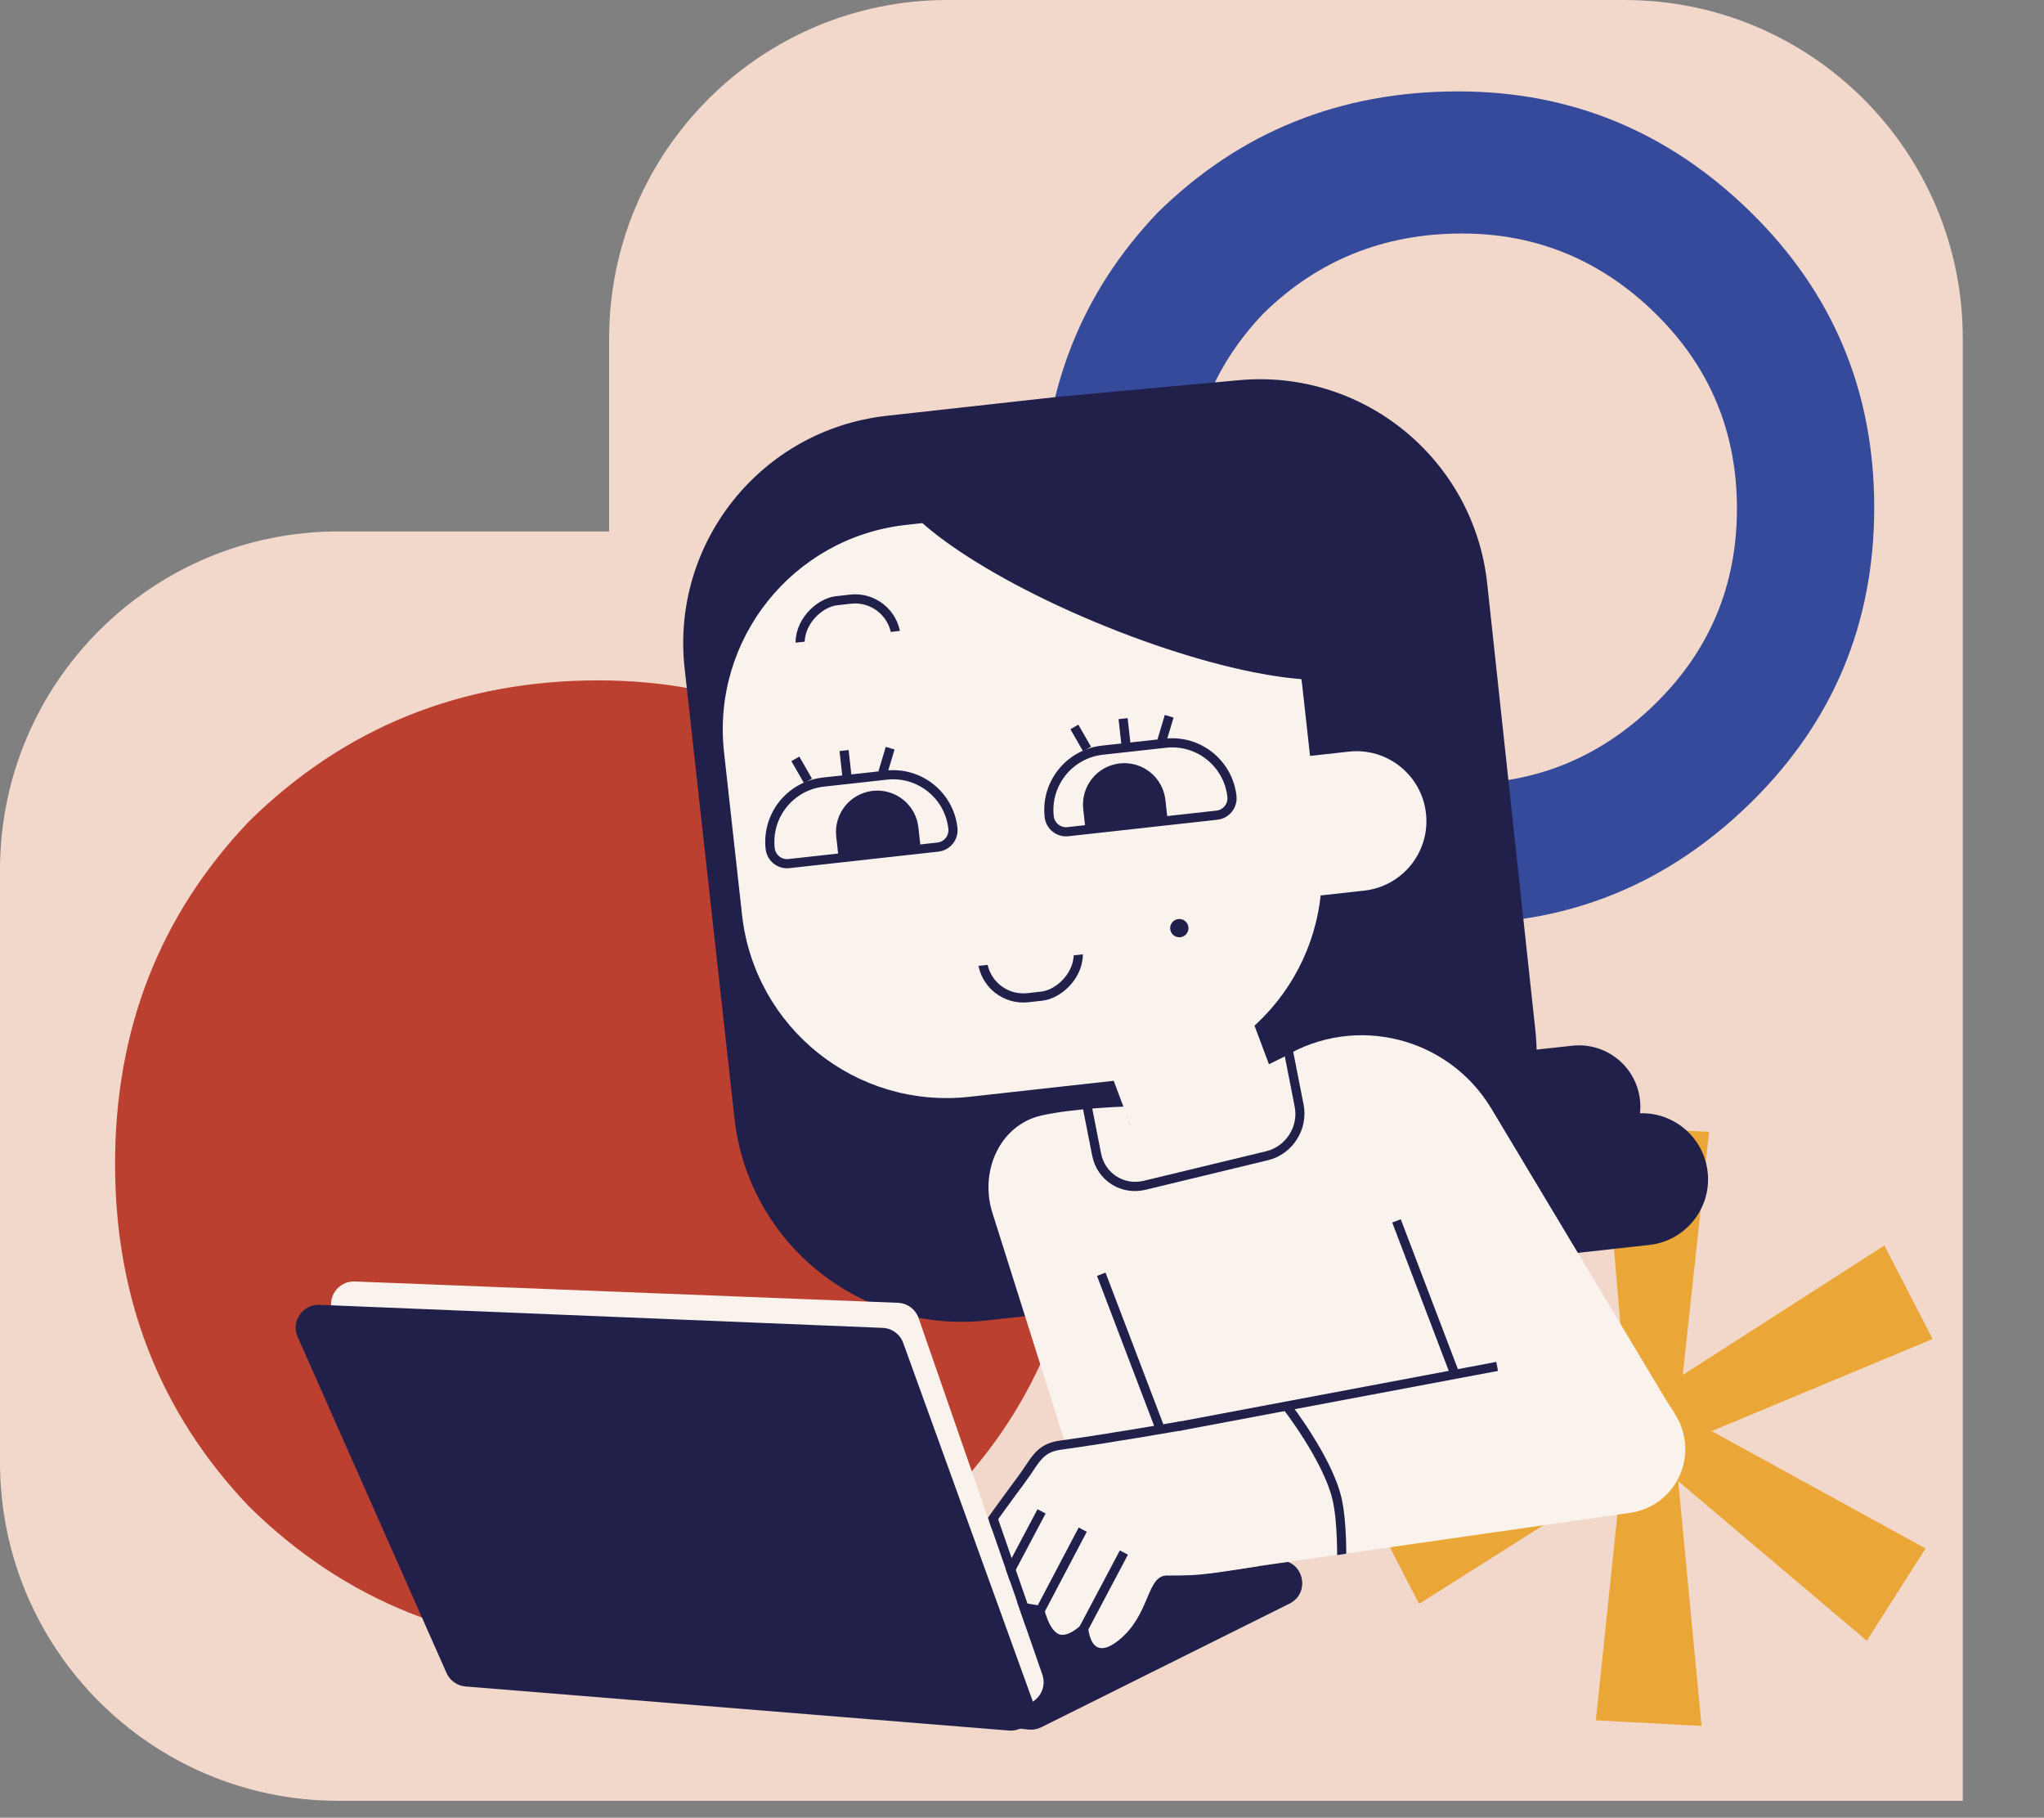 <svg width="604" height="537" viewBox="0 0 604 537" fill="none" xmlns="http://www.w3.org/2000/svg">
<rect x="0" y="0" width="604" height="537" fill="#808080" stroke="none"/>
<path d="M0 257C0 201.772 44.772 157 100 157H477C532.228 157 577 201.772 577 257V532H100C44.772 532 0 487.228 0 432V257Z" fill="#F2D7CB"/>
<path d="M180 100C180 44.772 224.772 0 280 0H480C535.228 0 580 44.772 580 100V532H280C224.772 532 180 487.228 180 432V100Z" fill="#F2D7CB"/>
<path fill-rule="evenodd" clip-rule="evenodd" d="M342.143 237.072C366.422 260.91 396.013 272.829 430.915 272.829C464.299 272.829 493.131 260.91 517.41 237.072C541.689 213.234 553.829 184.182 553.829 149.915C553.829 115.647 541.689 86.595 517.41 62.757C493.131 38.919 464.299 27 430.915 27C396.013 27 366.422 38.919 342.143 62.757C319.381 86.595 308 115.647 308 149.915C308 184.182 319.381 213.234 342.143 237.072ZM373.334 207.852C389.383 223.61 408.944 231.489 432.015 231.489C454.083 231.489 473.142 223.61 489.192 207.852C505.242 192.094 513.266 172.89 513.266 150.238C513.266 127.586 505.242 108.381 489.192 92.623C473.142 76.865 454.083 68.986 432.015 68.986C408.944 68.986 389.383 76.865 373.334 92.623C358.287 108.381 350.764 127.586 350.764 150.238C350.764 172.89 358.287 192.094 373.334 207.852Z" fill="#354A9B"/>
<path d="M176.856 486.713C136.292 486.713 101.901 472.86 73.682 445.155C47.227 417.449 34 383.683 34 343.856C34 304.03 47.227 270.264 73.682 242.558C101.901 214.853 136.292 201 176.856 201C215.657 201 249.166 214.853 277.385 242.558C305.604 270.264 319.713 304.03 319.713 343.856C319.713 383.683 305.604 417.449 277.385 445.155C249.166 472.86 215.657 486.713 176.856 486.713Z" fill="#BC402F"/>
<path d="M470.808 419.834L407.796 384.523L424.38 358.753L480.102 405.894L473.797 332.735L505.034 334.386L497.254 406.198L556.841 367.942L571.088 395.572L505.802 422.777L569.002 457.453L551.636 484.702L495.914 437.561L502.813 509.875L471.576 508.224L479.137 435.987L419.331 473.819L404.865 445.763L470.808 419.834Z" fill="#EAA738"/>
<path d="M291.493 388.738C255.137 392.766 222.399 366.558 218.372 330.202L203.649 197.303C199.622 160.946 225.83 128.209 262.186 124.181L313.224 118.527L313.237 118.526L366.218 113.663C402.236 110.357 434.245 136.557 438.122 172.518L452.349 304.477C456.262 340.77 430.072 373.387 393.791 377.406L291.493 388.738Z" fill="#20204B" stroke="#20204B" stroke-width="2.703"/>
<path d="M299.195 387.27C289.151 388.383 280.107 381.143 278.994 371.099C277.882 361.055 285.122 352.01 295.166 350.898L388.921 340.512L388.925 340.511L483.271 330.334C493.359 329.245 502.382 336.634 503.305 346.738C504.205 356.591 497.052 365.352 487.218 366.441L299.195 387.27Z" fill="#20204B" stroke="#20204B" stroke-width="2.703"/>
<path d="M267.789 365.87C258.504 366.898 250.143 360.205 249.114 350.92C248.086 341.635 254.779 333.274 264.064 332.246L364.128 321.161L364.132 321.16L464.784 310.271C474.125 309.26 482.476 316.113 483.309 325.471C484.118 334.564 477.511 342.637 468.437 343.642L267.789 365.87Z" fill="#20204B" stroke="#20204B" stroke-width="2.703"/>
<path d="M286.276 322.679C253.629 326.296 224.232 302.762 220.616 270.115L215.294 222.074C211.677 189.427 235.211 160.03 267.858 156.413L281.079 154.948C288.696 154.105 296.404 154.741 303.779 156.822L360.23 172.752C372.985 177.56 381.966 189.121 383.467 202.673L388.873 251.476C392.49 284.123 368.956 313.52 336.309 317.136L286.276 322.679Z" fill="#F9F2ED" stroke="#F9F2ED" stroke-width="2.703"/>
<ellipse cx="333.872" cy="167.443" rx="75.694" ry="19.003" transform="rotate(22.012 333.872 167.443)" fill="#20204B"/>
<path d="M233.132 255.124C230.373 255.429 227.888 253.44 227.583 250.681C226.502 240.92 233.538 232.13 243.299 231.049L261.952 228.983C271.713 227.902 280.503 234.939 281.584 244.7C281.89 247.459 279.901 249.944 277.142 250.249L233.132 255.124Z" stroke="#20204B" stroke-width="2.703"/>
<path d="M247.84 253.764L247.104 247.122C246.362 240.417 251.195 234.379 257.9 233.637C264.605 232.894 270.642 237.727 271.385 244.432L272.12 251.075L247.84 253.764Z" fill="#20204B"/>
<line x1="260.889" y1="228.208" x2="263.041" y2="221.023" stroke="#20204B" stroke-width="2.703"/>
<line x1="238.759" y1="230.685" x2="235.022" y2="224.182" stroke="#20204B" stroke-width="2.703"/>
<line x1="250.25" y1="229.183" x2="249.425" y2="221.728" stroke="#20204B" stroke-width="2.703"/>
<path d="M376.57 264.69L372.32 226.314L398.722 223.39C409.319 222.216 418.862 229.855 420.035 240.453C421.209 251.05 413.57 260.592 402.972 261.766L376.57 264.69Z" fill="#F9F2ED" stroke="#F9F2ED" stroke-width="2.703"/>
<path d="M315.584 245.696C312.825 246.001 310.34 244.012 310.035 241.253C308.954 231.492 315.99 222.702 325.752 221.621L344.404 219.556C354.166 218.474 362.955 225.511 364.036 235.272C364.342 238.031 362.353 240.516 359.594 240.821L315.584 245.696Z" stroke="#20204B" stroke-width="2.703"/>
<path d="M320.83 245.654L320.095 239.011C319.352 232.307 324.186 226.269 330.89 225.527C337.595 224.784 343.633 229.617 344.375 236.322L345.111 242.965L320.83 245.654Z" fill="#20204B"/>
<line x1="343.341" y1="218.781" x2="345.493" y2="211.595" stroke="#20204B" stroke-width="2.703"/>
<line x1="321.211" y1="221.257" x2="317.474" y2="214.755" stroke="#20204B" stroke-width="2.703"/>
<line x1="332.703" y1="219.756" x2="331.877" y2="212.301" stroke="#20204B" stroke-width="2.703"/>
<rect x="291.637" y="296.081" width="31.541" height="28.441" rx="12.165" transform="rotate(-96.32 291.637 296.081)" stroke="#20204B" stroke-width="2.703"/>
<rect x="284.448" y="285.861" width="23.537" height="41.342" transform="rotate(-96.32 284.448 285.861)" fill="#F9F2ED"/>
<rect x="263.4" y="175.635" width="31.541" height="28.441" rx="12.165" transform="rotate(83.549 263.4 175.635)" stroke="#20204B" stroke-width="2.703"/>
<rect x="270.612" y="185.838" width="23.537" height="41.342" transform="rotate(83.549 270.612 185.838)" fill="#F9F2ED"/>
<path d="M381.056 473.741C387.118 470.723 385.467 461.656 378.73 460.968L247.614 447.574C246.566 447.467 245.508 447.607 244.523 447.982L155.636 481.823C149.003 484.349 150.248 494.083 157.303 494.858L303.927 510.945C305.215 511.087 306.516 510.855 307.676 510.277L381.056 473.741Z" fill="#20204B"/>
<circle cx="348.487" cy="274.194" r="2.703" fill="#20204B"/>
<rect x="338.23" y="343.635" width="40.092" height="44.67" transform="rotate(-110.55 338.23 343.635)" fill="#F9F2ED"/>
<path d="M314 426.527C324.416 424.421 364.505 418.535 364.505 418.535L372.075 462.625C372.075 462.625 365.431 463.775 359.276 464.604C353.121 465.432 351.055 465.435 344.858 465.442C338.661 465.449 340.025 477.099 330.454 484.664C320.884 492.228 321.414 478.148 321.414 478.148C321.414 478.148 316.557 483.815 313.163 482.862C309.87 481.938 308.353 474.523 308.353 474.523L297.583 472.698L294.06 466.809L285.784 465.87L288.93 456.62C288.93 456.62 303.584 428.633 314 426.527Z" fill="#F9F2ED"/>
<rect x="357.71" y="454.372" width="122.621" height="91.066" transform="rotate(-110.55 357.71 454.372)" fill="#F9F2ED"/>
<path d="M458.359 443.798L379.427 312.201C400.583 299.511 428.021 306.375 440.711 327.531L496.667 420.821L458.359 443.798Z" fill="#F9F2ED"/>
<path d="M368.343 432.714L332.168 326.909C332.168 326.909 317.176 327.43 307.857 329.511C295.372 332.299 289.395 346.085 293.25 358.282L321.451 447.531L368.343 432.714Z" fill="#F9F2ED"/>
<path d="M356.598 464.861L481.716 446.92C494.597 445.073 501.839 431.105 495.926 419.514C488.27 404.504 471.634 396.339 455.077 399.466L348.459 419.6L356.598 464.861Z" fill="#F9F2ED"/>
<path d="M349.163 421.189C349.163 421.189 328.212 424.906 313.343 426.933C306.848 427.819 305.909 431.664 301.854 437.071C297.546 442.815 291.041 451.939 291.041 451.939" stroke="#20204B" stroke-width="2.703"/>
<line x1="332.11" y1="458.654" x2="319.945" y2="481.633" stroke="#20204B" stroke-width="2.703"/>
<line x1="319.946" y1="451.893" x2="306.43" y2="477.575" stroke="#20204B" stroke-width="2.703"/>
<line x1="307.78" y1="446.489" x2="295.615" y2="469.468" stroke="#20204B" stroke-width="2.703"/>
<rect x="374.169" y="314.798" width="7.37" height="3.194" transform="rotate(-26.32 374.169 314.798)" fill="#F9F2ED"/>
<path fill-rule="evenodd" clip-rule="evenodd" d="M380.251 415.444C379.184 416.273 379.183 416.273 379.183 416.273L379.184 416.273L379.185 416.274L379.191 416.282L379.215 416.313C379.236 416.341 379.269 416.384 379.312 416.44C379.398 416.553 379.526 416.721 379.69 416.94C380.018 417.378 380.491 418.019 381.068 418.826C382.224 420.439 383.793 422.712 385.449 425.346C388.783 430.651 392.378 437.283 393.727 442.915C394.552 446.359 394.901 450.947 395.038 454.736C395.105 456.585 395.121 458.222 395.12 459.407L397.823 458.99C397.82 457.825 397.801 456.318 397.74 454.638C397.602 450.818 397.247 446.005 396.356 442.285C394.897 436.197 391.097 429.251 387.738 423.907C386.047 421.217 384.445 418.898 383.266 417.252C382.677 416.428 382.192 415.772 381.854 415.32C381.684 415.094 381.552 414.919 381.461 414.8C381.416 414.741 381.381 414.695 381.357 414.664L381.329 414.628L381.322 414.619L381.32 414.616L381.319 414.615C381.319 414.615 381.319 414.615 380.251 415.444Z" fill="#20204B"/>
<path d="M348.213 421.391L442.404 403.666" stroke="#20204B" stroke-width="2.703"/>
<path d="M98.369 387.98C96.424 383.417 99.895 378.383 104.851 378.577L265.337 384.875C268.116 384.984 270.544 386.785 271.456 389.412L308.016 494.734C309.616 499.344 305.951 504.08 301.087 503.686L146.279 491.176C143.776 490.974 141.591 489.4 140.606 487.089L98.369 387.98Z" fill="#F9F2ED"/>
<path d="M87.961 394.966C85.932 390.388 89.413 385.271 94.416 385.475L260.824 392.28C263.568 392.392 265.97 394.153 266.904 396.735L305.039 502.205C306.711 506.831 303.04 511.637 298.137 511.239L137.576 498.221C135.107 498.021 132.946 496.487 131.943 494.222L87.961 394.966Z" fill="#20204B"/>
<path fill-rule="evenodd" clip-rule="evenodd" d="M319.431 324.562L322.74 341.4C324.18 348.725 331.23 353.243 338.487 351.491L374.68 342.755C381.936 341.004 386.652 333.646 385.212 326.321L381.902 309.483L379.274 310.117L382.584 326.955C383.736 332.815 379.963 338.701 374.158 340.103L337.965 348.839C332.16 350.24 326.52 346.625 325.368 340.765L322.059 323.928L319.431 324.562Z" fill="#20204B"/>
<line x1="325.42" y1="376.44" x2="342.667" y2="421.684" stroke="#20204B" stroke-width="2.703"/>
<line x1="412.667" y1="360.684" x2="429.914" y2="405.929" stroke="#20204B" stroke-width="2.703"/>
<path d="M293.576 448.976L304.325 479.874" stroke="#20204B" stroke-width="2.703"/>
</svg>

